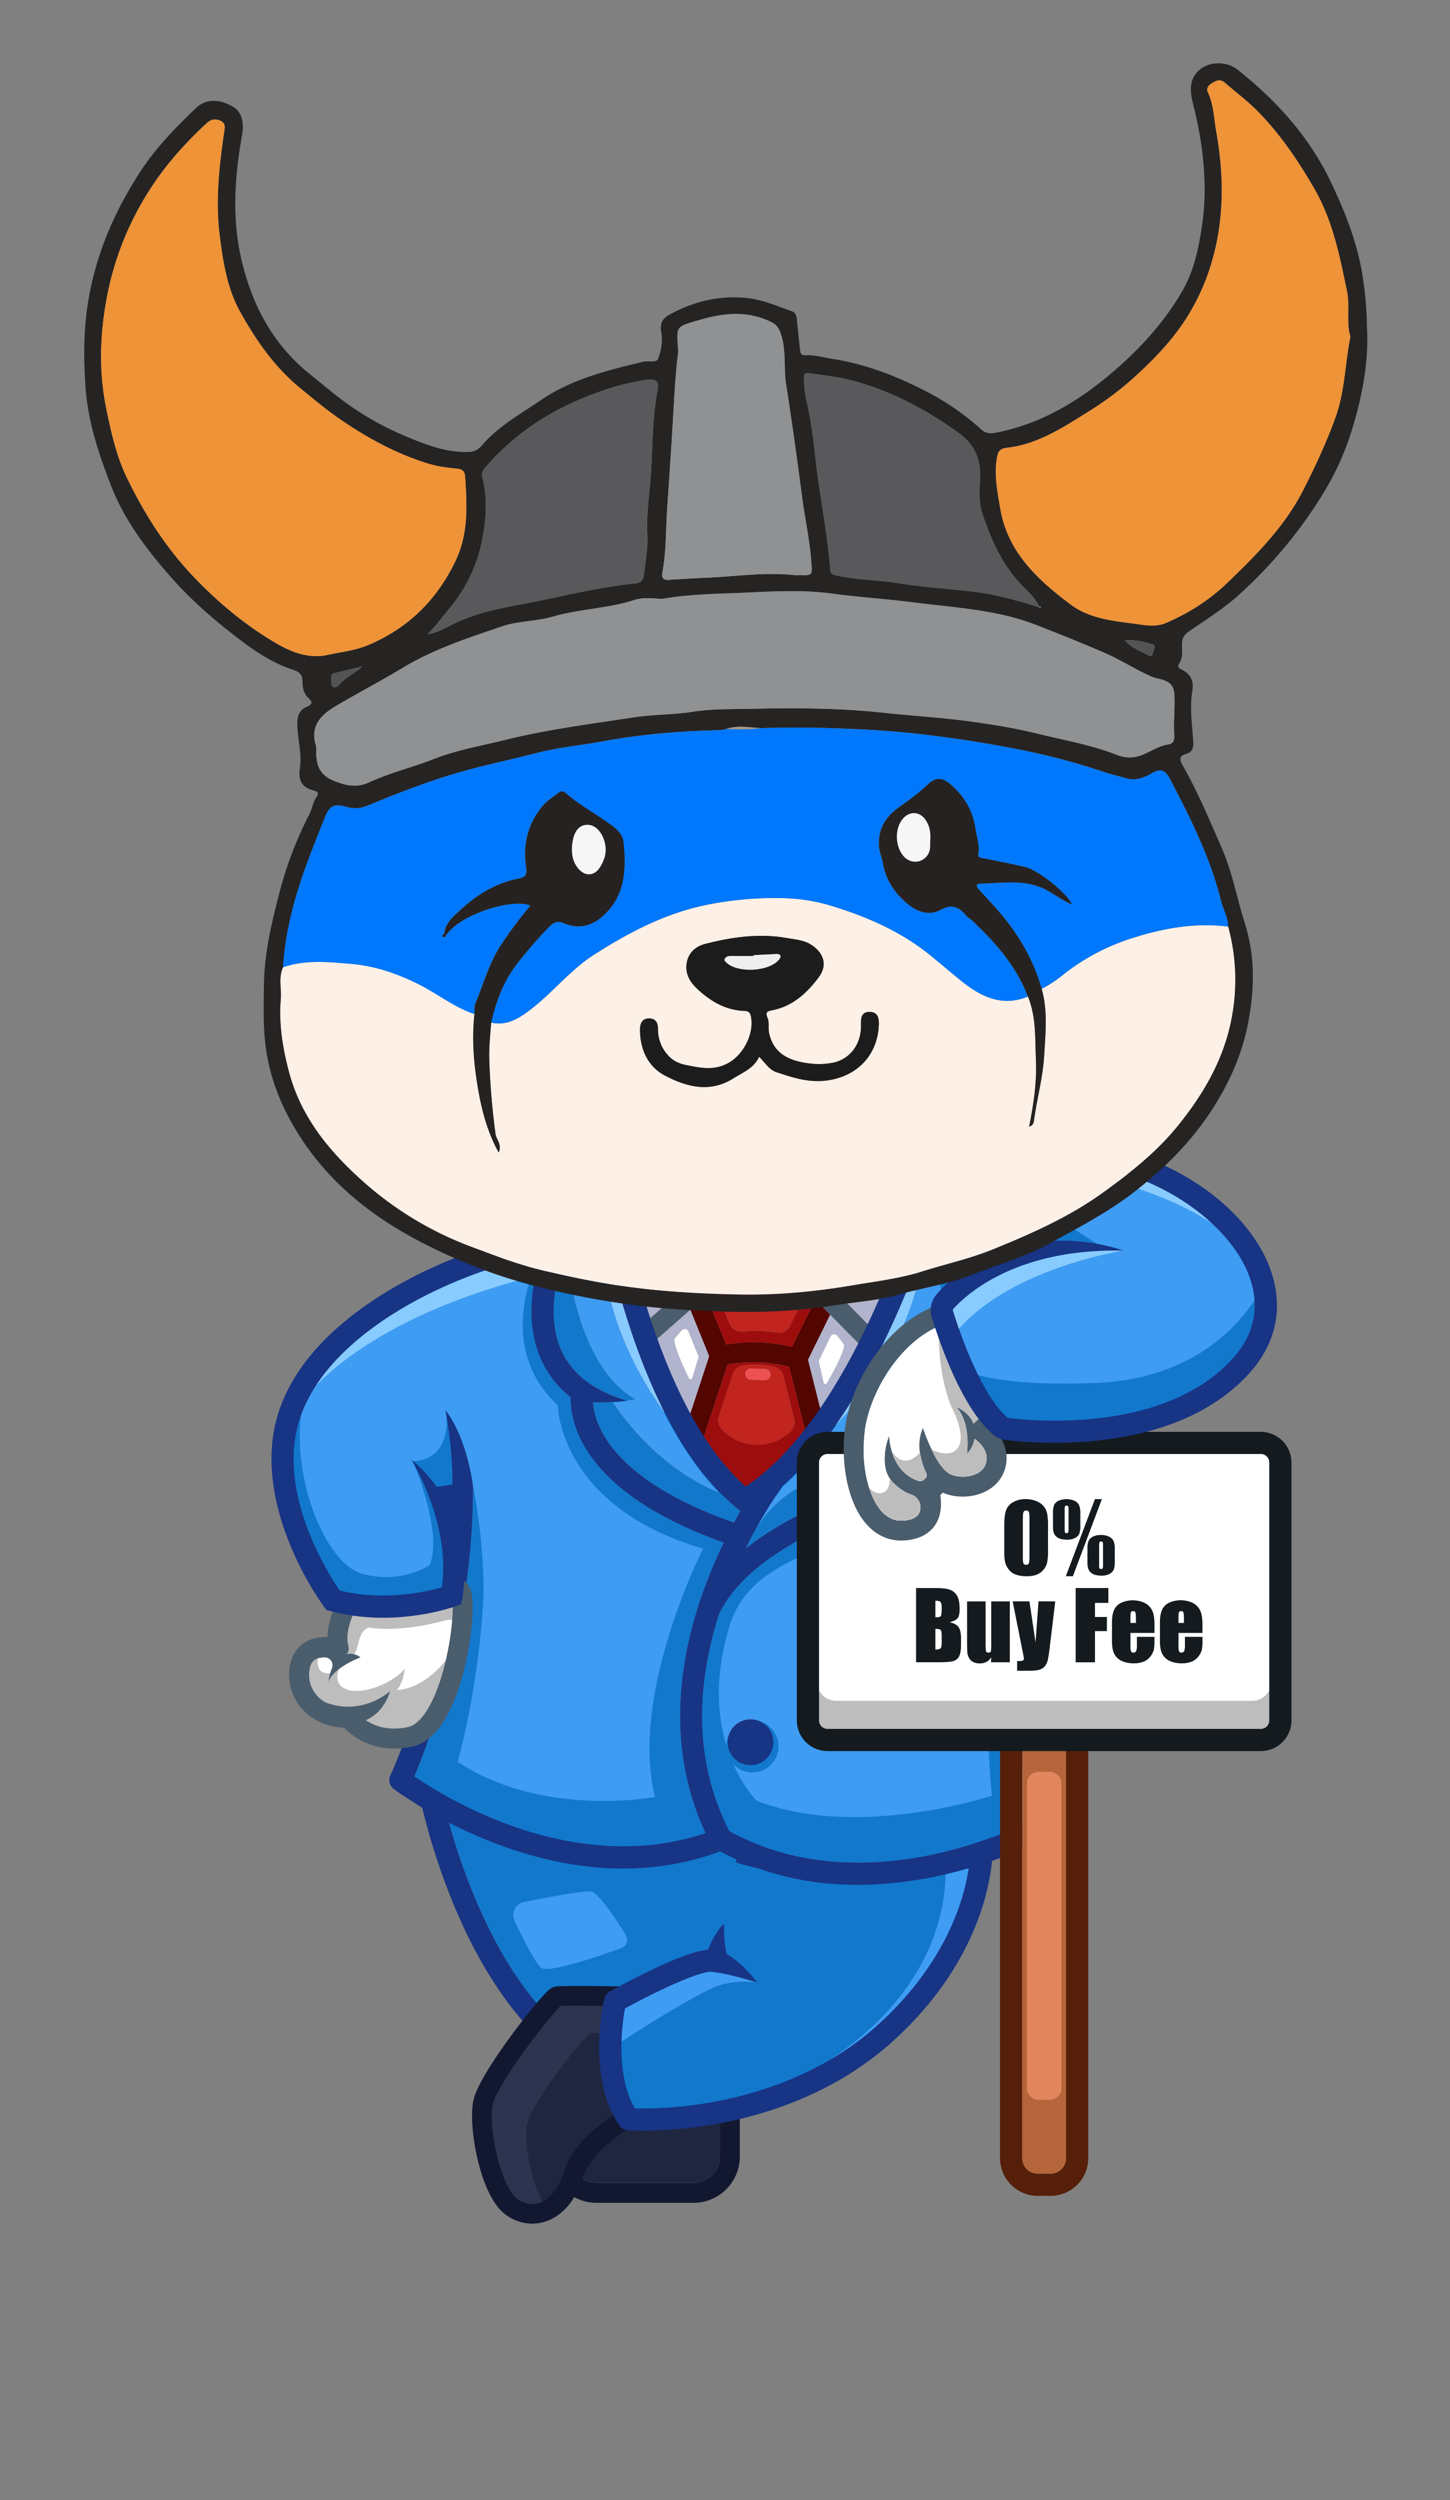 <svg id="Layer_1" data-name="Layer 1" xmlns="http://www.w3.org/2000/svg" viewBox="0 0 1306.75 2252.42"><rect x="0" y="0" width="1306.75" height="2252.42" fill="#808080" stroke="none"/><defs><style>.cls-1{fill:#173485;}.cls-2{fill:#1278cc;}.cls-3{fill:#3e9cf3;}.cls-4{fill:#131831;}.cls-5{fill:#1f2640;}.cls-6{fill:#2c3450;}.cls-7{fill:#b2b4cd;}.cls-8{fill:#530500;}.cls-9{fill:#9e0d0d;}.cls-10{fill:#c2241e;}.cls-11{fill:#ed5151;}.cls-12{fill:#fff;}.cls-13{fill:#4a5d6d;}.cls-14{fill:#8cf;}.cls-15{fill:none;stroke:#1278cc;stroke-miterlimit:10;}.cls-16{fill:#561f09;}.cls-17{fill:#b5653c;}.cls-18{fill:#e2865d;}.cls-19{fill:#bdbdbd;}.cls-20{fill:#141a1e;}.cls-21{fill:#262323;}.cls-22{fill:#fdf0e6;}.cls-23{fill:#0078fd;}.cls-24{fill:#ee9337;}.cls-25{fill:#8f9193;}.cls-26{fill:#59595b;}.cls-27{fill:#545456;}.cls-28{fill:#a59988;}.cls-29{fill:#252221;}.cls-30{fill:#1c1c1c;}.cls-31{fill:#f6f6f6;}.cls-32{fill:#efefef;}</style></defs><title>4</title><path class="cls-1" d="M672.17,1629.67c-1.73.21-173.77,20.52-280.61-24.34l-17.16-7.2,3.46,18.29c.27,1.43,6.87,35.77,23.35,80.08,22.24,59.82,50.63,106.8,84.37,139.65l3,2.94,194.78-5V1628.3Zm-8.79,184.88-166.81,4.33c-57.07-57.73-85.18-149.81-94.94-188.34,44.81,15.36,102,23.41,170.3,24,41,.33,74.77-2.22,91.45-3.79Z"/><path class="cls-2" d="M663.38,1650.7v163.85l-166.81,4.33c-57.07-57.73-85.18-149.81-94.94-188.34,44.81,15.36,102,23.41,170.3,24C612.94,1654.82,646.7,1652.27,663.38,1650.7Z"/><path class="cls-3" d="M463.75,1730.54a12.11,12.11,0,0,1,8.62-17c20.06-4,53.8-10.32,60.24-9.47s22.31,24.45,30.7,38.14c3.45,5.62,1.8,11-3.78,13-19.86,7.18-65.28,22.87-71.92,17.51C482.06,1768.15,470.87,1745.65,463.75,1730.54Z"/><path class="cls-4" d="M625,1871.12H537.56a41.78,41.78,0,0,0-41.74,41.74v30a41.79,41.79,0,0,0,41.74,41.74H625a41.79,41.79,0,0,0,41.74-41.74v-30A41.79,41.79,0,0,0,625,1871.12Zm23.74,71.74A23.77,23.77,0,0,1,625,1966.6H537.56a23.77,23.77,0,0,1-23.74-23.74v-30a23.77,23.77,0,0,1,23.74-23.74H625a23.77,23.77,0,0,1,23.74,23.74Z"/><path class="cls-5" d="M648.69,1912.86v30A23.77,23.77,0,0,1,625,1966.6H537.56a23.77,23.77,0,0,1-23.74-23.74v-30a23.77,23.77,0,0,1,23.74-23.74H625A23.77,23.77,0,0,1,648.69,1912.86Z"/><path class="cls-6" d="M501.88,1798.55c-4.78.94-62.94,74.14-66.8,96.68s6.85,80.73,27.21,93.87c10.57,6.83,22.13,7.09,32.17,1.42,9.29-5.23,17.29-15.55,22-30.45,9.82-31,47.8-50.81,47.8-50.81s-15.91-38.77-11-77.6a89.08,89.08,0,0,1,10.58-33.09S506.66,1797.6,501.88,1798.55Z"/><path class="cls-5" d="M531.65,1832c-4.06.8-53.36,62.86-56.64,82-2.92,17.08,4,58.27,17.85,74.8.52.62,1.05,1.21,1.6,1.76,9.29-5.23,17.29-15.55,22-30.45,9.82-31,47.8-50.81,47.8-50.81s-2-4.88-4.36-12.91c-4.3-14.61-9.79-39.63-6.61-64.7C542.84,1831.6,533.35,1831.65,531.65,1832Z"/><path class="cls-4" d="M426.33,1893.73c2.42-14.1,20.18-40.52,34.65-60.2,7.41-10.08,15.5-20.41,22.19-28.37,11.51-13.67,13.95-14.73,17-15.33,5-1,42.13-.51,63.84-.14l15,.25-7.41,13c-23.67,41.58.66,102.32.9,102.93l3.08,7.49-7.18,3.75c-.35.18-34.83,18.45-43.45,45.62-6.17,19.46-17.66,33.09-32.37,38.38-11.6,4.17-24.06,2.55-35.09-4.57-14.12-9.12-22.2-31.53-26.49-48.73a199.29,199.29,0,0,1-4.35-23.33C425.15,1912.54,425,1901.54,426.33,1893.73Zm123.73-86.48c-19.74-.26-38.54-.33-44.87-.07-4.39,4.34-17.31,19.52-32,39.7-20.12,27.68-28.37,43.9-29.39,49.85-3.66,21.33,7.6,74.8,23.27,84.92,6.36,4.11,13.08,5.07,19.44,2.78,9.24-3.32,17.06-13.18,21.45-27,8.23-26,33.22-44.36,45.39-52C547.69,1888.37,536,1845,550.06,1807.25Z"/><path class="cls-2" d="M881.5,1662.82c-.2,1-26.49,129.35-100.55,185.86-20.05,15.3-43.77,27.51-68,36.94-65.58,25.55-134.78,30.73-144.5,21.76-13.31-12.28-14.09-98.61-14.09-98.61l87.26-43.43-10.45-99.79c80.23,38.82,173.44,20.84,220.24,7.35A315.92,315.92,0,0,0,881.5,1662.82Z"/><path class="cls-3" d="M637.86,1771.08c-19-1-79,32.35-79,32.35l1.26,36.27c0-1.07,69.61-45.14,87.65-50.88a78.65,78.65,0,0,1,34.58-2.64S656.9,1772.12,637.86,1771.08Z"/><path class="cls-3" d="M881.5,1662.82c-.2,1-26.49,129.35-100.55,185.86-20.05,15.3-43.77,27.51-68,36.94,6-8.1,17.19-18,35.18-30C854.59,1784.72,854,1697.42,851.43,1672.9A315.92,315.92,0,0,0,881.5,1662.82Z"/><path class="cls-1" d="M894.58,1649.93l-19.87,2.25c0,.22,2.28,22.25-6.78,54.22-8.35,29.48-28.34,73.76-76.1,117.27-48,43.74-106.33,62-146.78,69.6a357.49,357.49,0,0,1-72.87,6.28c-17.92-31-11.49-76.2-8.92-90.12,6.16-3.33,18.67-10,32.22-16.45,34.82-16.63,44-16.7,45.52-16.54,17.41,1.81,41,9.6,41.31,9.71,0,0-12.38-17.41-27.33-25.58-3.11-11.88-2.38-27.61-2.38-27.61-7,6.59-12,17.37-14.44,23.55-7.68.61-21.74,4.3-51.3,18.41-19.62,9.37-36.62,18.82-37.34,19.22a10,10,0,0,0-4.86,6.42c-.68,2.86-16.33,70.55,13.6,114.39a10,10,0,0,0,7.54,4.33c.51,0,5.24.36,13.24.36a383.85,383.85,0,0,0,69.09-6.62c43.18-8,105.5-27.52,157.17-74.58s73.22-95.45,82.19-127.73C897.33,1675.27,894.69,1651,894.58,1649.93Z"/><path class="cls-7" d="M622.19,1179.86l-40.33,35.43L570,1201.77l45-39.57-.51-1.26-59.67-2.14c7.94,36.74,24.79,90.1,60.08,137l24.29-73.92Zm1.55,61.55a1.6,1.6,0,0,1-3,.23c-4-8.32-13.46-28.56-13-35.18a1.44,1.44,0,0,1,.38-.85l6.11-7.11a3.65,3.65,0,0,1,6.15,1l8.92,22.24a1.61,1.61,0,0,1,0,1.06Z"/><path class="cls-7" d="M757.14,1166l-.6,1.22,42.09,42.7-12.82,12.64-37.69-38.23-20,40.69,18.95,75.47c38.56-44.25,59.19-96.27,69.74-132.34Zm-12,80.06a1.6,1.6,0,0,1-3-.44l-4.32-18.94a1.61,1.61,0,0,1,.12-1.06l10.49-21.54a3.65,3.65,0,0,1,6.21-.58l5.59,7.53a1.49,1.49,0,0,1,.31.88C760.59,1218.58,749.74,1238.09,745.12,1246.1Z"/><path class="cls-8" d="M748.12,1184.37l-13.39-13.58-21,42.67a147.31,147.31,0,0,0-59.38-2.13l-17.87-44.06-14.32,12.58,17,42-24.29,73.92-2.09,6.36,65.43,71.95L748.69,1307l-1.63-6.49-18.95-75.47Zm-19.44,116.85-49.48,47.14-46-50.56,22.51-68.44a129.77,129.77,0,0,1,55.42,2Z"/><path class="cls-8" d="M614.52,1160.93l.51,1.26,1.36-1.2Z"/><path class="cls-8" d="M756.54,1167.26l.6-1.22-1.88-.07Z"/><path class="cls-9" d="M683.54,1227.36a140.56,140.56,0,0,0-27.82,2l-22.51,68.44,46,50.56,49.48-47.14-17.54-69.87A140.62,140.62,0,0,0,683.54,1227.36Zm28.81,62.3a43.38,43.38,0,0,1-62-2.22,11.65,11.65,0,0,1-2.45-11.5l12.46-37.88a11.64,11.64,0,0,1,9.87-8,93.07,93.07,0,0,1,26.45,1,11.64,11.64,0,0,1,9.27,8.65l9.71,38.67A11.72,11.72,0,0,1,712.35,1289.66Z"/><path class="cls-9" d="M718.27,1164.65a10.91,10.91,0,0,1,2.12,12.58l-8.57,17.44a10.93,10.93,0,0,1-11.64,6,118,118,0,0,0-15.63-1.65,119.88,119.88,0,0,0-15.71.53,10.92,10.92,0,0,1-11.18-6.77l-7.3-18a10.92,10.92,0,0,1,3-12.4l-10.78-.39-6.08,5.34,17.87,44.06a147.31,147.31,0,0,1,59.38,2.13l21-42.67-5.68-5.76Z"/><path class="cls-10" d="M696.64,1231.05a98,98,0,0,0-13.19-1.42,99.14,99.14,0,0,0-13.26.47,11.65,11.65,0,0,0-9.87,8l-12.46,37.88a11.68,11.68,0,0,0,2.45,11.5,43.38,43.38,0,0,0,62,2.22,11.68,11.68,0,0,0,3.27-11.29l-9.71-38.67A11.56,11.56,0,0,0,696.64,1231.05Zm-7.37,12.44-12.6-.45a5.09,5.09,0,1,1,.37-10.17l12.6.45a5.09,5.09,0,0,1-.37,10.17Z"/><path class="cls-10" d="M650.36,1174.72l7.3,18a10.9,10.9,0,0,0,11.18,6.77,119.81,119.81,0,0,1,15.71-.53,118.41,118.41,0,0,1,15.63,1.65,10.91,10.91,0,0,0,11.64-6l8.57-17.44a10.92,10.92,0,0,0-2.12-12.58l-64.89-2.33A10.94,10.94,0,0,0,650.36,1174.72Z"/><path class="cls-11" d="M689.63,1233.32l-12.6-.45a5.09,5.09,0,1,0-.37,10.17l12.6.45a5.09,5.09,0,0,0,.37-10.17Z"/><path class="cls-12" d="M629.37,1221.77l-8.92-22.24a3.64,3.64,0,0,0-6.15-1l-6.11,7.11a1.53,1.53,0,0,0-.38.85c-.5,6.62,8.93,26.86,13,35.18a1.6,1.6,0,0,0,3-.23l5.67-18.58A1.7,1.7,0,0,0,629.37,1221.77Z"/><path class="cls-13" d="M729.06,1165l5.68,5.76,13.38,13.58,37.69,38.23L798.63,1210l-42.09-42.7-1.28-1.29Z"/><path class="cls-13" d="M616.39,1161l-1.36,1.2-45,39.57,11.88,13.52,40.32-35.42,14.32-12.58,6.09-5.35Z"/><path class="cls-12" d="M754.67,1203.54a3.65,3.65,0,0,0-6.21.58L738,1225.66a1.61,1.61,0,0,0-.12,1.06l4.32,18.94a1.6,1.6,0,0,0,3,.44c4.62-8,15.47-27.52,15.45-34.16a1.49,1.49,0,0,0-.31-.88Z"/><path class="cls-2" d="M564.73,1261.76c-30.14-8.88-50.15-24.54-59.47-46.56-13.14-31-2.9-68.44,4.86-88.94,3.55,33.66,16.52,108.17,62.66,134.48A69.45,69.45,0,0,1,564.73,1261.76Z"/><path class="cls-14" d="M599,1272.72c-28.23-39-53.71-90.85-56.7-153.3l2.73-8.19a769,769,0,0,0,22.8,85.33Q582,1239.21,599,1272.72Z"/><path class="cls-2" d="M667.5,1360.9c-2,3.4-4,7-6,10.85-71.13-24.8-102-54.45-115.34-75.39-9-14.13-11.36-25.93-11.81-33a150.86,150.86,0,0,0,17.83-.25c6.08,9.49,40.08,59.26,97,82.12a180.48,180.48,0,0,0,15.69,14.2A10.39,10.39,0,0,0,667.5,1360.9Z"/><path class="cls-14" d="M830.92,1139.57c-11.65,61.47-44.13,109.34-77.54,144q21.55-30.81,41.53-71.17a768.35,768.35,0,0,0,34.44-81.34Z"/><path class="cls-2" d="M854.27,1239.58c-12.29,20.5-34.27,33.23-65.35,37.84h0a73.39,73.39,0,0,1-7.83-2.12c49.35-19.64,72.55-91.63,80.75-124.47C866.66,1172.21,871.6,1210.67,854.27,1239.58Z"/><path class="cls-3" d="M635.84,1651.43c-68,23.14-135.26,8.38-180.61-8.67a398,398,0,0,1-81.87-42.34c7.49-17.48,25.6-63.39,38.63-125.77,9.67-46.28,14.47-92,14.27-135.85q-.11-23.49-2.13-46.28A492.72,492.72,0,0,0,408,1203q-1.91-6.85-4-13.6a436.36,436.36,0,0,1,84.4-61.76h0c-8.1,24.37-15.62,61.87-1.53,95.26a89.44,89.44,0,0,0,25.91,34.6,12.52,12.52,0,0,0,1.57,1.11c-.68,20.73,8.5,85.17,138,131.08A451,451,0,0,0,634,1433.08c-13.31,37.05-20.4,73.32-21,107.79C612.21,1580.32,619.9,1617.45,635.84,1651.43Z"/><path class="cls-3" d="M910.59,1509.46c-3.14-47.17-1.55-93.09,4.75-136.51a548.76,548.76,0,0,1,11.46-57.51,483.64,483.64,0,0,1,31.4-87.33,436.7,436.7,0,0,0-75-72.9c4.64,25.25,6.88,63.45-11.72,94.57A89.39,89.39,0,0,1,841,1280.44a13.9,13.9,0,0,1-1.72.89c-1.8,16.29-13.54,58.93-85,89.59-70.09,30.06-96.57,62-106.42,83.69-22.9,72.59-19.73,138.14,9.44,195.08,66.12,36.47,138.09,31.21,187.1,20.23a397.41,397.41,0,0,0,87-30.55C926.37,1621,914.82,1573.05,910.59,1509.46Zm-235.72,80.73a20.61,20.61,0,1,1,22-19.11A20.6,20.6,0,0,1,674.87,1590.19Z"/><path class="cls-3" d="M781.08,1275.3a73.39,73.39,0,0,0,7.83,2.12h0s5.13,1.51,12.31,3l-.41.48-.46.52c-.37.43-.82.94-1.34,1.51-8.91,9.86-34.77,36.12-72.11,53.53a106,106,0,0,0-48.58,46.34c-.76,1.42-1.52,2.88-2.3,4.36a109,109,0,0,1-17.9,7.11c2.71-4,46.51-54.47,47.45-55.76q24.71-21.85,47.83-54.94h0c33.41-34.67,65.89-82.54,77.54-144l-1.57-8.5c1.11-3.12,2.09-5.92,2.92-8.36,9.1,4.74,17.82,9.85,26.13,15.17.85,2.77,2.14,7.26,3.43,12.95C853.63,1183.67,830.42,1255.66,781.08,1275.3Z"/><path class="cls-2" d="M818.78,1283.17a61.93,61.93,0,0,1-6.58,17.25c-7.89,14.28-25.72,34.92-65.82,52.12q-45.33,19.44-74.5,42.71,2.07-4.15,4.1-8.07c.78-1.48,1.54-2.94,2.3-4.36a106,106,0,0,1,48.58-46.34c37.34-17.41,63.21-43.66,72.11-53.53l1.34-1.51.46-.52.41-.48A148.13,148.13,0,0,0,818.78,1283.17Z"/><path class="cls-3" d="M649.16,1345.17c-56.93-22.86-90.92-72.63-97-82.12,7.32-.5,12.61-1.27,12.61-1.27h0a73.93,73.93,0,0,0,8-1c-46.14-26.31-59.11-100.82-62.66-134.48,2.07-5.46,4-9.73,5.19-12.35,9-4.12,18.31-8,28-11.39.48,2.54,1.06,5.45,1.73,8.69l-2.73,8.19c3,62.45,28.46,114.33,56.7,153.3Q621.64,1317.29,649.16,1345.17Z"/><path class="cls-15" d="M564.73,1261.76h0s-5.29.77-12.61,1.27c-.66-1-1-1.58-1-1.58A61.94,61.94,0,0,0,564.73,1261.76Z"/><path class="cls-15" d="M753.37,1283.59q-23.08,33.06-47.83,54.94c-.94,1.29-2.92,4-5.63,8.09a163.62,163.62,0,0,1-23.56,5c2.27,1.67,3.54,2.53,3.54,2.53-3-.55-5.94-1.2-8.84-1.91-3,.3-6,.54-9,.66,0,0,1.38-.68,3.86-2a162,162,0,0,1-16.73-5.71q-27.45-27.79-50.16-72.45a379.67,379.67,0,0,0,72.36,75.11A378.86,378.86,0,0,0,753.37,1283.59Z"/><path class="cls-15" d="M802.39,1279s-.41.5-1.2,1.43c-7.18-1.5-12.31-3-12.31-3h0A62.6,62.6,0,0,0,802.39,1279Z"/><path class="cls-2" d="M678.07,1596.83a23.48,23.48,0,1,0-23.48-23.48A23.48,23.48,0,0,0,678.07,1596.83Z"/><path class="cls-2" d="M613,1540.86c-.75,39.45,6.94,76.59,22.88,110.56-68,23.14-135.26,8.38-180.61-8.67a398,398,0,0,1-81.87-42.34c7.49-17.48,25.6-63.39,38.63-125.77,9.67-46.28,14.47-92,14.27-135.85q-.11-23.49-2.13-46.28c33.65,138.25-11.73,294.78-11.73,294.78,76.86,50.87,177.84,31.64,177.84,31.64-23.29-93.42,43.37-223.69,43.37-223.69-130.41-38.14-130.92-129.17-130.92-129.17-61-56.35-15.15-137-14.35-138.43-8.1,24.37-15.62,61.87-1.53,95.26a89.44,89.44,0,0,0,25.91,34.6,12.52,12.52,0,0,0,1.57,1.11c-.68,20.73,8.5,85.17,138,131.08A451,451,0,0,0,634,1433.06C620.69,1470.13,613.61,1506.39,613,1540.86Z"/><path class="cls-2" d="M931.36,1639.38a398,398,0,0,1-87,30.55c-49,11-121,16.23-187.1-20.23-29.17-56.94-32.34-122.49-9.44-195.08,9.85-21.65,36.32-53.63,106.42-83.69,71.49-30.66,83.23-73.3,85-89.59a14.64,14.64,0,0,0,1.72-.89,89.48,89.48,0,0,0,30.47-30.66c18.59-31.12,16.36-69.32,11.72-94.57,33,102.19-36.61,134.81-36.61,134.81-16,116.33-160.86,84.77-188.63,173.61-32.36,103.46,23.83,158.57,23.83,158.57,90.86,35.77,212.13-4.4,212.13-4.4-17.15-181.24,32.88-302.34,32.88-302.34A546.2,546.2,0,0,0,915.36,1373c-6.3,43.42-7.89,89.34-4.75,136.51C914.82,1573.05,926.37,1621,931.36,1639.38Z"/><path class="cls-14" d="M488.33,1127.64S438.6,1164.79,408,1203q-1.9-6.86-4-13.6A436.6,436.6,0,0,1,488.33,1127.64Z"/><path class="cls-14" d="M883.2,1155.2s44.08,43.7,69.11,85.8q2.85-6.52,5.88-12.91A436.2,436.2,0,0,0,883.2,1155.2Z"/><path class="cls-1" d="M952.77,1641.53c-.17-.55-17.13-55.88-22.26-134-4.72-71.65-.16-177.74,48.36-276.26A10,10,0,0,0,978,1221c-2.32-3.21-58-79.13-147.36-121.45a10,10,0,0,0-13.85,6.12c-.53,1.77-53.73,173.47-144.83,233.53-81.87-72.14-110.68-249.57-111-251.39a10,10,0,0,0-12.87-8c-94.39,29.49-160.06,96.93-162.81,99.79a10,10,0,0,0-2.3,10.06c34.35,104.31,24.13,210,9.49,280.3-15.94,76.6-40.42,129-40.66,129.54a10,10,0,0,0,3,12.22c.35.28,2.63,2,6.56,4.71l19.38,12.43a421.48,421.48,0,0,0,66.86,32.36c32.37,12.21,64.45,19.45,95.39,21.57,37.25,2.52,72.89-2.48,106-14.87,31.06,16.87,65.65,26.78,102.9,29.46l.61,0c30.75,2.15,63.33-.59,96.85-8.14a421.43,421.43,0,0,0,70.71-22.75L941,1657c4.27-2.15,6.76-3.53,7.15-3.75A10,10,0,0,0,952.77,1641.53Zm-247.23-303c31.83-28.14,61.79-70.38,89.37-126.12a766.18,766.18,0,0,0,37.36-89.7c9.1,4.74,17.82,9.85,26.13,15.17,4.05,13.17,17.81,65.09-4.13,101.7-12.29,20.51-34.29,33.24-65.4,37.86a177.63,177.63,0,0,0,29.9,5.73,62.09,62.09,0,0,1-6.58,17.26c-7.89,14.27-25.71,34.91-65.82,52.11Q701,1372,671.87,1395.25C687.38,1364,702.35,1342.9,705.54,1338.53ZM515.31,1113.92c9-4.12,18.31-8,28-11.39a764.66,764.66,0,0,0,24.53,94c25.48,76.87,58.12,131.65,97,162.82a9.82,9.82,0,0,0,2.65,1.53c-2,3.4-4,7-6,10.85-71.13-24.8-102-54.45-115.34-75.39-9-14.13-11.36-25.93-11.81-33a177.74,177.74,0,0,0,30.44-1.51c-30.16-8.89-50.18-24.56-59.5-46.58C488.63,1175.9,509.47,1126.4,515.31,1113.92Zm-60.09,528.83a398.57,398.57,0,0,1-81.87-42.33c7.49-17.49,25.6-63.4,38.63-125.78,9.67-46.28,14.47-92,14.27-135.85-.24-52.74-7.74-103-22.32-149.39a436,436,0,0,1,84.41-61.78c-8.11,24.36-15.63,61.88-1.54,95.28a89.44,89.44,0,0,0,25.91,34.6,12.11,12.11,0,0,0,1.56,1.11c-.67,20.73,8.51,85.17,138,131.09A449.65,449.65,0,0,0,634,1433.06c-13.31,37-20.4,73.32-21,107.8-.75,39.44,6.94,76.58,22.88,110.55C567.82,1674.56,500.58,1659.8,455.22,1642.75Zm389.18,27.18c-49,11-121,16.23-187.11-20.22-29.17-57-32.34-122.5-9.44-195.09,9.85-21.64,36.32-53.63,106.42-83.69,71.49-30.66,83.23-73.29,85-89.59a14.64,14.64,0,0,0,1.72-.89,89.48,89.48,0,0,0,30.47-30.66c18.59-31.12,16.36-69.32,11.72-94.57a435.86,435.86,0,0,1,75,72.91c-20.88,43.94-35.3,92.64-42.86,144.84-6.3,43.42-7.89,89.34-4.75,136.51,4.23,63.59,15.79,111.57,20.77,129.92A399.31,399.31,0,0,1,844.4,1669.93Z"/><path class="cls-1" d="M696.94,1571.08a20.62,20.62,0,1,0-22,19.12A20.61,20.61,0,0,0,696.94,1571.08Z"/><path class="cls-16" d="M946.86,1533.33H935.12a33.91,33.91,0,0,0-33.87,33.87v377.22a33.92,33.92,0,0,0,33.87,33.87h11.74a33.91,33.91,0,0,0,33.87-33.87V1567.2A33.9,33.9,0,0,0,946.86,1533.33Zm13.87,411.09a13.89,13.89,0,0,1-13.87,13.87H935.12a13.89,13.89,0,0,1-13.87-13.87V1567.2a13.88,13.88,0,0,1,13.87-13.87h11.74a13.88,13.88,0,0,1,13.87,13.87Z"/><path class="cls-17" d="M960.73,1567.2v377.22a13.89,13.89,0,0,1-13.87,13.87H935.12a13.89,13.89,0,0,1-13.87-13.87V1567.2a13.88,13.88,0,0,1,13.87-13.87h11.74A13.88,13.88,0,0,1,960.73,1567.2Z"/><path class="cls-18" d="M956.54,1606.41V1881.7c0,5.58-4.9,10.12-10.92,10.12h-9.25c-6,0-10.92-4.55-10.92-10.12V1606.41c0-5.58,4.9-10.12,10.92-10.12h9.25C951.64,1596.29,956.54,1600.83,956.54,1606.41Z"/><path class="cls-19" d="M1136.25,1567.6H745.73A17.61,17.61,0,0,1,728.12,1550V1317.56A17.61,17.61,0,0,1,745.73,1300h390.52a17.61,17.61,0,0,1,17.61,17.61V1550A17.61,17.61,0,0,1,1136.25,1567.6Z"/><path class="cls-12" d="M1128.28,1532.32H753.71a17.6,17.6,0,0,1-17.61-17.61V1323.29a17.61,17.61,0,0,1,17.61-17.61h374.57a17.61,17.61,0,0,1,17.61,17.61v191.42A17.61,17.61,0,0,1,1128.28,1532.32Z"/><path class="cls-20" d="M1136.25,1577.6H745.73A27.64,27.64,0,0,1,718.12,1550V1317.56A27.64,27.64,0,0,1,745.73,1290h390.52a27.65,27.65,0,0,1,27.61,27.61V1550A27.64,27.64,0,0,1,1136.25,1577.6ZM745.73,1309.94a7.61,7.61,0,0,0-7.61,7.61V1550a7.61,7.61,0,0,0,7.61,7.61h390.52a7.61,7.61,0,0,0,7.61-7.61V1317.55a7.61,7.61,0,0,0-7.61-7.61Z"/><path class="cls-20" d="M944.48,1374.53v22.32a52.92,52.92,0,0,1-.83,11.08,15.28,15.28,0,0,1-3.43,6.49,14.82,14.82,0,0,1-6.28,4.34,24.21,24.21,0,0,1-8.23,1.32,30.65,30.65,0,0,1-10-1.38,13.57,13.57,0,0,1-6.32-4.32,18.46,18.46,0,0,1-3.35-6.18q-1-3.24-1-10.31v-23.35c0-6.14.53-10.75,1.59-13.8a13.65,13.65,0,0,1,6.32-7.36,22.3,22.3,0,0,1,11.47-2.77,24.13,24.13,0,0,1,9.84,1.92,16.47,16.47,0,0,1,6.49,4.69,15.56,15.56,0,0,1,2.91,6.24A56.78,56.78,0,0,1,944.48,1374.53Zm-16.7-5.63c0-3.55-.17-5.78-.52-6.67a2.29,2.29,0,0,0-2.42-1.34,2.38,2.38,0,0,0-2.46,1.43q-.6,1.42-.6,6.59v32.65q0,5.84.56,7a2.39,2.39,0,0,0,2.42,1.2,2.36,2.36,0,0,0,2.44-1.41c.39-.94.58-3,.58-6.32Z"/><path class="cls-20" d="M973.62,1363.28v11.49a20.21,20.21,0,0,1-.85,6.76,8.11,8.11,0,0,1-3.64,3.93,14.2,14.2,0,0,1-7.38,1.67c-3.53,0-6.21-.53-8.06-1.59a8.4,8.4,0,0,1-3.74-3.82,16.58,16.58,0,0,1-1-6.41v-12a20,20,0,0,1,1-7.34,7.92,7.92,0,0,1,3.91-3.86,18.34,18.34,0,0,1,14.8.14,8.54,8.54,0,0,1,3.93,4A19,19,0,0,1,973.62,1363.28ZM963,1360.35a11.19,11.19,0,0,0-.27-3.26c-.18-.41-.67-.62-1.47-.62a1.47,1.47,0,0,0-1.45.66,9.31,9.31,0,0,0-.33,3.22v16.86a11.39,11.39,0,0,0,.29,3.47c.19.39.7.58,1.53.58s1.18-.22,1.38-.66a9.46,9.46,0,0,0,.31-3.1v-17.15Zm30.05-9.76-26.16,69.48h-6.37l26.25-69.48Zm11.57,45v11.53a20.23,20.23,0,0,1-.85,6.74,8.06,8.06,0,0,1-3.64,4,14.2,14.2,0,0,1-7.38,1.67q-5.25,0-8-1.61A8.53,8.53,0,0,1,981,1414a16.46,16.46,0,0,1-1-6.37V1395.6a19.78,19.78,0,0,1,1-7.29,8,8,0,0,1,3.91-3.88,15.28,15.28,0,0,1,7.15-1.51,15.64,15.64,0,0,1,7.69,1.65,8.47,8.47,0,0,1,3.91,4A19.29,19.29,0,0,1,1004.66,1395.6Zm-10.58-2.89a11.55,11.55,0,0,0-.27-3.29c-.18-.43-.67-.64-1.47-.64s-1.22.22-1.43.66a10,10,0,0,0-.31,3.26v16.86a11.24,11.24,0,0,0,.29,3.43c.19.39.69.58,1.49.58s1.21-.21,1.41-.64a10,10,0,0,0,.29-3.12Z"/><path class="cls-20" d="M825.57,1430.7h17.36q8.22,0,12.46,1.28a12.37,12.37,0,0,1,6.84,5.18q2.61,3.9,2.6,12.58,0,5.87-1.84,8.18c-1.23,1.54-3.64,2.73-7.25,3.55q6,1.37,8.18,4.53t2.15,9.7v6.2q0,6.78-1.55,10a8.35,8.35,0,0,1-4.94,4.47q-3.39,1.2-13.89,1.2H825.56V1430.7Zm17.4,11.45V1457c.74,0,1.32,0,1.74,0,1.71,0,2.8-.42,3.26-1.26s.7-3.25.7-7.21a11.57,11.57,0,0,0-.58-4.4,2.79,2.79,0,0,0-1.51-1.59A13.38,13.38,0,0,0,843,1442.15Zm0,25.3v18.72c2.45-.08,4-.47,4.69-1.16s1-2.38,1-5.08v-6.24c0-2.87-.3-4.6-.91-5.21S845.56,1467.53,843,1467.45Z"/><path class="cls-20" d="M910.05,1442.77v54.85h-17l.29-4.56a11.57,11.57,0,0,1-4.28,4.16,12.07,12.07,0,0,1-5.85,1.39,13.17,13.17,0,0,1-6.24-1.32,8.64,8.64,0,0,1-3.66-3.51,12.88,12.88,0,0,1-1.47-4.57q-.29-2.37-.29-9.44v-37h16.7v37.32q0,6.4.39,7.61t2.13,1.2c1.24,0,2-.41,2.21-1.24a48.21,48.21,0,0,0,.35-8v-36.91h16.71Z"/><path class="cls-20" d="M951,1442.77l-4.77,39.68q-1.12,9.42-1.9,12.85a13.86,13.86,0,0,1-2.54,5.66,10.28,10.28,0,0,1-4.94,3.29q-3.17,1.05-10.1,1H916.63v-8.76a19.49,19.49,0,0,0,5-.39,1.66,1.66,0,0,0,1.12-1.76q0-.66-1-5.75l-9.14-45.88h15.14l5.49,37,2.68-37H951Z"/><path class="cls-20" d="M969.4,1430.7h29.47v13.39H986.8v12.69h10.75v12.73H986.8v28.11H969.4Z"/><path class="cls-20" d="M1040.41,1471.17h-21.62V1483a13.05,13.05,0,0,0,.54,4.79,2.09,2.09,0,0,0,2.07,1.08,2.51,2.51,0,0,0,2.54-1.43,15.54,15.54,0,0,0,.64-5.52v-7.23h15.83v4a36.08,36.08,0,0,1-.64,7.81,16,16,0,0,1-3,5.83,14.53,14.53,0,0,1-6,4.65,23.19,23.19,0,0,1-9.07,1.55,26.32,26.32,0,0,1-9.34-1.53,14.92,14.92,0,0,1-6.3-4.2A15.19,15.19,0,0,1,1003,1487a37.76,37.76,0,0,1-.87-9.32v-16c0-4.79.65-8.58,1.94-11.34a13.38,13.38,0,0,1,6.36-6.37,25.53,25.53,0,0,1,21.76.46,14.71,14.71,0,0,1,6.41,7.07q1.85,4.4,1.84,12.38Zm-16.74-8.93v-4a19.88,19.88,0,0,0-.46-5.5,1.79,1.79,0,0,0-1.86-1.24c-1.16,0-1.87.35-2.15,1a21.79,21.79,0,0,0-.41,5.68v4h4.88Z"/><path class="cls-20" d="M1083.69,1471.17h-21.62V1483a13.05,13.05,0,0,0,.54,4.79,2.09,2.09,0,0,0,2.07,1.08,2.51,2.51,0,0,0,2.54-1.43,15.54,15.54,0,0,0,.64-5.52v-7.23h15.83v4a36.08,36.08,0,0,1-.64,7.81,16,16,0,0,1-3,5.83,14.53,14.53,0,0,1-6,4.65,23.19,23.19,0,0,1-9.07,1.55,26.32,26.32,0,0,1-9.34-1.53,14.92,14.92,0,0,1-6.3-4.2,15.19,15.19,0,0,1-3.12-5.87,37.76,37.76,0,0,1-.87-9.32v-16c0-4.79.65-8.58,1.94-11.34a13.38,13.38,0,0,1,6.36-6.37,25.53,25.53,0,0,1,21.76.46,14.71,14.71,0,0,1,6.41,7.07q1.85,4.4,1.84,12.38Zm-16.74-8.93v-4a19.88,19.88,0,0,0-.46-5.5,1.79,1.79,0,0,0-1.86-1.24c-1.16,0-1.87.35-2.15,1a21.79,21.79,0,0,0-.41,5.68v4H1067Z"/><path class="cls-12" d="M414.34,1478.17c-5.59,36.11-20.18,81.25-44.65,86.56-37.31,8.08-55.31-17-55.31-17-32.35.26-49.3-24.26-43.82-47.48s34.69-15.13,34.69-15.13c-6.26-23.48,14.87-52.43,14.87-52.43s80.52-15.13,94.07.12a7.43,7.43,0,0,1,1.67,3C417.75,1442.77,417.28,1459.23,414.34,1478.17Z"/><path class="cls-19" d="M409.6,1484.64a49.2,49.2,0,0,1,4.74-6.47c-5.59,36.11-20.18,81.25-44.65,86.56-37.31,8.08-55.31-17-55.31-17-32.35.26-49.3-24.26-43.82-47.48s34.69-15.13,34.69-15.13c-6.26-23.48,14.87-52.43,14.87-52.43s80.52-15.13,94.07.12l.63,26.75-11.29-.26s-39.71,11.93-71,7c0,0-6.65.78-9.39,13.3s-7.24,14.48-7.24,14.48l-17.41-9.39-11.35,6.36s-5.67,19.17,12.13,16.24l9.12-10.06c-.43.67-11.32,18.1,3,24.37,14.61,6.4,42.52-5.21,53.35-18.13,0,0-1.3,13-7,19C357.69,1522.6,385.34,1523.51,409.6,1484.64Z"/><path class="cls-13" d="M424.54,1433.49c-3.72-13.63-22-18.48-59.27-15.71-23.48,1.75-45.87,5.92-46.81,6.1a9,9,0,0,0-5.61,3.54c-.82,1.12-17.17,23.84-17.72,47.37-6.11-.1-13.52.84-20,4.69-6.75,4-11.35,10.48-13.3,18.74a45.91,45.91,0,0,0,8.79,39.42c9.18,11.5,23.13,18.17,39.6,19a61.48,61.48,0,0,0,44.9,18.68,77.21,77.21,0,0,0,16.5-1.84c11-2.39,20.85-10.57,29.19-24.33C421.67,1514.79,429.41,1451.34,424.54,1433.49ZM385.4,1539.86c-3.91,6.44-10.14,14.45-17.62,16.07-18.12,3.93-30.69-1.18-38.08-6.18,5.75-2.43,16.63-9.13,21.89-26.24,0,0-24.73,23.08-58.45,10.15a30.07,30.07,0,0,1-8.48-7.24,28,28,0,0,1-5.34-24.06c1.09-4.62,3.33-6.42,4.91-7.37,2-1.19,4.95-1.67,8-1.78a7.08,7.08,0,0,1,6.9,9.75,48.12,48.12,0,0,0-3.12,12c5-12.91,28.86-21.82,28.86-21.82a15.2,15.2,0,0,0-12.24-2.93,9,9,0,0,0,1.3-7.42c-3.73-14,5.71-32.88,11.48-41.92,6.7-1.15,21.71-3.54,37.45-4.89,35.11-3,43.2,1.72,44.41,2.64C410.41,1452,403.82,1509.51,385.4,1539.86Z"/><path class="cls-3" d="M480.43,1310.25l5.47,95.87-58.41,109.42c19.45-82.7-1.24-176.75-1.24-176.75s-4.82-42.25-24.82-68.46a.09.09,0,0,1,0,.05c0,.22.21,1.22.48,2.86v0c.92,5.63,2.94,18.74,4.41,34a375.55,375.55,0,0,1,1.17,42.52l-8.87,5.22,3.92,84.78-97.44,7s-53.2-82.45-43.82-157.74a110.83,110.83,0,0,1,8.84-31.58q2.12-4.71,4.58-9.19c26.93-48.91,84.16-75.82,102-86.92C399,1147.51,490.21,1111,490.21,1111l-5.85,30.18-6.93,9.58L446.13,1194l8.86,43.12Z"/><path class="cls-2" d="M407.51,1349.77l-8.87,5.22,3.92,84.78-97.44,7s-53.2-82.45-43.82-157.74a112.81,112.81,0,0,1,13.42-40.77,52.14,52.14,0,0,1-1.34,13.46c-13.74,63,18.5,147.61,54.05,156.49s59.86-8.22,59.86-8.22c12.12-30.91-15.19-93.32-15.19-93.32,32.73-2.72,31.16-33.65,29.83-43.43.92,5.63,2.94,18.74,4.41,34A375.55,375.55,0,0,1,407.51,1349.77Z"/><path class="cls-14" d="M490.21,1111l-5.85,30.18-6.93,9.58c-158.28,40.83-204,111-204,111s-1.18-1.53-3.24-4.27q2.12-4.71,4.58-9.19c26.93-48.91,84.16-75.82,102-86.92C399,1147.51,490.21,1111,490.21,1111Z"/><path class="cls-1" d="M412.34,1357.21l3.13-20.93-21.9,3.29c-11.52-16.13-22.71-24.33-22.71-24.33.37.59,35.77,58.22,27.23,114.86-13.69,3.93-51.68,12.67-92,2.86C295.9,1418,250.44,1346.44,269,1282.1c20.4-70.86,111.34-120.92,183-142.27l-5.71-19.17c-24.11,7.18-71.18,23.82-115.5,54.64-43,29.92-70.31,64-81,101.26-9.76,33.89-5.48,74.31,12.37,116.88a282.51,282.51,0,0,0,29.9,54.23l2.07,2.79,3.36.9a183.61,183.61,0,0,0,47.73,6.1c36.29,0,63.53-9.69,65.11-10.27l5.26-1.91,1.12-5.48c4.85-32.3-1.23-58.48-10.37-78.36Z"/><path class="cls-13" d="M900.15,1285.87l0,0c9.46-8.81,8.54-28.77,7.16-39.89-2.18-17.5-7.92-35-15.74-48-12.16-20.15-29.08-28.24-46.43-22.2-45.66,15.9-78.42,69.16-83.71,111.47-3.58,28.66,1.36,66.7,20.47,87.08,8.38,8.94,18.8,13.62,30.26,13.62.85,0,1.71,0,2.57-.08,16.14-1,24.16-8.09,28-13.89,6.07-9.07,5.8-19.86,4.66-26.92a25,25,0,0,0,2.19-2.31c8.11,3.61,18.44,4.64,28.4,2.49,13.17-2.84,23-10.82,27.06-21.88,5.55-15.26-.76-28.27-8.13-36.58Zm-28.68,23.53s5.24-4,6.75-13.29a4.83,4.83,0,0,0,.45.34c.15.1,14.33,9.56,9.52,22.78-2.56,7-9.84,9.56-14,10.45a29.4,29.4,0,0,1-17.28-1.34,16.55,16.55,0,0,1-3.68-2.38l0,0a8.44,8.44,0,0,0-.91-.79c-11.64-10.73-20.53-38.57-20.53-38.57-7.7,16.81.55,35.83,3.11,41a3.26,3.26,0,0,1-.33,3.42,13.25,13.25,0,0,1-3.07,2.8,4,4,0,0,1-3.47.46c-26.39-8.8-26.76-40.39-26.76-40.39s-11.16,27.05,3.52,41.82c5.86,5.9,11.54,9.22,16.23,10.75a12.12,12.12,0,0,1,7.77,15.62,9.79,9.79,0,0,1-1,2c-2.37,3.49-7.12,5.47-14.14,5.89s-13.24-2.15-18.62-7.88c-12.89-13.74-19.36-43.57-15.74-72.54,4.51-36.06,33.23-83.28,71.77-96.7a15.47,15.47,0,0,1,5.28-1c4.55,0,11.15,2.33,18.41,13.29,6.8,10.26,12.18,25.58,14.41,41,2.34,16.22.09,25.07-1.3,26.64l-10.39,9.61a1.8,1.8,0,0,0-.19.2c-3.92-10.8-15.48-15-15.48-15C875.51,1282.4,871.47,1309.4,871.47,1309.4Z"/><path class="cls-12" d="M888.19,1319.23c-2.56,7-9.84,9.56-14,10.45a29.4,29.4,0,0,1-17.28-1.34,16.55,16.55,0,0,1-3.68-2.38l0,0a8.44,8.44,0,0,0-.91-.79c-4.9-4.52-9.31-12.07-12.78-19.3a169.19,169.19,0,0,1-7.75-19.27c-3.39,7.41-3.69,15.24-2.74,22.13a64,64,0,0,0,5.85,18.87,3.26,3.26,0,0,1-.33,3.42,13.25,13.25,0,0,1-3.07,2.8,4,4,0,0,1-3.47.46c-14.7-4.9-21.33-16.88-24.32-26.53h0a54.06,54.06,0,0,1-2.44-13.85s-9.63,23.34.77,38.5a23.63,23.63,0,0,0,2.75,3.32c5.86,5.9,11.54,9.22,16.23,10.75a12.12,12.12,0,0,1,7.77,15.62,9.79,9.79,0,0,1-1,2c-2.37,3.49-7.12,5.47-14.14,5.89s-13.24-2.15-18.62-7.88c-4.93-5.26-8.93-12.87-11.77-21.9-4.59-14.55-6.2-32.76-4-50.64,4.51-36.06,33.23-83.28,71.77-96.7a15.47,15.47,0,0,1,5.28-1,14.58,14.58,0,0,1,6.44,1.56c3.56,1.74,7.65,5.2,12,11.73,6.8,10.26,12.18,25.58,14.41,41,2.34,16.22.09,25.07-1.3,26.64l-10.39,9.61a1.8,1.8,0,0,0-.19.2c-3.92-10.8-15.48-15-15.48-15,13.69,14.87,9.65,41.87,9.65,41.87s5.24-4,6.75-13.29a4.83,4.83,0,0,0,.45.34C878.82,1296.55,893,1306,888.19,1319.23Z"/><path class="cls-19" d="M828.82,1362.05a9.79,9.79,0,0,1-1,2c-2.37,3.49-7.12,5.47-14.14,5.89s-13.24-2.15-18.62-7.88c-4.93-5.26-8.93-12.87-11.77-21.9,4.32,5.3,9.74,6.38,14,3.84,3.17-1.88,4.44-6.51,4.79-11.63a23.63,23.63,0,0,0,2.75,3.32c5.86,5.9,11.54,9.22,16.23,10.75A12.12,12.12,0,0,1,828.82,1362.05Z"/><path class="cls-19" d="M834.93,1327.57a3.26,3.26,0,0,1-.33,3.42,13.25,13.25,0,0,1-3.07,2.8,4,4,0,0,1-3.47.46c-14.7-4.9-21.33-16.88-24.32-26.53,10,14.75,20.78,6,25.34,1A64,64,0,0,0,834.93,1327.57Z"/><path class="cls-19" d="M888.19,1319.23c-2.56,7-9.84,9.56-14,10.45a29.4,29.4,0,0,1-17.28-1.34,16.55,16.55,0,0,1-3.68-2.38l0,0a8.44,8.44,0,0,0-.91-.79c-4.9-4.52-9.31-12.07-12.78-19.3,0,0,17.09,9.39,24.14-2.25s-5.87-35.21-5.87-35.21c-13.11-30.72-11.74-69.07-11.74-69.07l16.7-6c3.56,1.74,7.65,5.2,12,11.73,6.8,10.26,12.18,25.58,14.41,41,2.34,16.22.09,25.07-1.3,26.64l-10.39,9.61a1.8,1.8,0,0,0-.19.2c-3.92-10.8-15.48-15-15.48-15,13.69,14.87,9.65,41.87,9.65,41.87s5.24-4,6.75-13.29a4.83,4.83,0,0,0,.45.34C878.82,1296.55,893,1306,888.19,1319.23Z"/><path class="cls-3" d="M1141,1183.69a84.79,84.79,0,0,1-2.51,9c-28.7,84.52-183.13,120-231.65,91.51-19.63-11.52-32-31-39.86-50.2a194.55,194.55,0,0,1-13.1-55.66l13.4-13.41c-.47-.36-.94-.72-1.4-1.09-26-20.36-42.7-45.76-42.7-45.76s-23.82-68.87,101.92-78.09q7.63-.56,15.23-.69c.43,0,.87,0,1.3,0,97.18-1.36,185,47.8,199.24,109.82.22.92.41,1.84.59,2.76h0c.39,2,.7,4,.92,6A78.14,78.14,0,0,1,1141,1183.69Z"/><path class="cls-2" d="M943.89,1124.57c-28.16,4.37-74.35,37.7-91.86,50.87-5.12-8.91-4-27.2-10.62-34.5a204.12,204.12,0,0,1-18.25-22.89s-23.82-68.87,101.92-78.09q8.29-.6,16.53-.72c17,20.28,30.12,36,30.12,36L954.82,1099l33.83,21.58-1.49,4S984.91,1118.21,943.89,1124.57Z"/><path class="cls-2" d="M1142.87,1148.31l-.51,9.48-1.38,25.9a84.79,84.79,0,0,1-2.51,9c-28.7,84.52-183.13,120-231.65,91.51-19.63-11.52-32-31-39.86-50.2,16.14,7.06,50.14,14.77,120.73,11.91,108.24-4.4,146.31-77.07,153.75-94.05h0C1142.42,1149.58,1142.87,1148.31,1142.87,1148.31Z"/><path class="cls-14" d="M987.16,1124.57C885.42,1130.31,852,1177,852,1177l6.78,26.61c47-60.78,153.56-76.87,153.56-76.87Z"/><path class="cls-14" d="M1140.85,1149.06c-3.55-2.44-8.25-7.42-14.38-15.62-44.52-59.6-160.08-78.12-172-79.88l-1-.15-13.18-14.14c.43,0,.87,0,1.3,0C1038.79,1037.88,1126.65,1087,1140.85,1149.06Z"/><path class="cls-1" d="M950.06,1299.86a364.11,364.11,0,0,1-43.76-2.53,21.32,21.32,0,0,1-11.24-4.88c-28-23.75-48-81.84-55.36-105.72a21.76,21.76,0,0,1,4.52-20.76c7.26-8.13,22.76-25.53,51.16-36.83,60.88-24.24,117-2.4,117-2.4-96.73-2.19-141.75,39.67-153.24,52.55a1.64,1.64,0,0,0-.32,1.57c11,35.69,29.64,79.74,49.19,96.35a1.52,1.52,0,0,0,.77.28c23.2,2.89,142,13.87,202.8-54.31,26.18-29.36,20.78-59.56,11.64-79.73-21.48-47.39-92-97.32-180.86-97.32h-2.05l-.17-20a254.38,254.38,0,0,1,124.57,31.7c36,20.12,63.24,47.59,76.74,77.36,16.39,36.15,11.09,72.12-14.93,101.3C1078.65,1290.15,1000.39,1299.86,950.06,1299.86Z"/><path class="cls-21" d="M1231.88,293.88c1.92,30.35-4,63.84-14.65,97a250.1,250.1,0,0,1-26.17,55.93,413.73,413.73,0,0,1-75,89.47c-14,12.59-29.76,22.27-45,32.87-4.31,3-5.74,6-5.83,11.19-.08,5.74,1.1,12-2.43,17.26-2.69,4,1.07,5,3.1,6.13,7.5,4.23,10.06,10.21,8.64,18.74-2.51,15.12-.13,30.3.76,45.41.35,6-.59,9.66-6.39,11.35-6.19,1.81-6.22,4.74-3.18,10.08,13.53,23.84,24.12,49.06,35.09,74.16,9.68,22.17,13.88,45.66,21.06,68.38,9.29,29.43,8.7,58.66,3.22,88.27-5,27-15.46,51.68-29.94,75.09-18.87,30.49-43.29,55.35-71.3,77.35-24.11,19-51,32.9-77.7,47.62-22.83,12.6-47.59,19.5-71.55,28.82-20.79,8.09-42.68,11.06-63.79,17.13-19.4,5.59-39.15,6.75-58.75,9.88-33.22,5.3-66.57,6.69-100.23,5.61-29.42-.94-58.61-2.62-87.79-6.83a743.2,743.2,0,0,1-82.4-16.33,487.81,487.81,0,0,1-105.19-41c-45.08-23.81-83-55.18-109.49-98.87-14.9-24.55-25.07-51.08-28.09-80.32-1.77-17.12-1.21-34-1-51,.32-28.83,7-56.2,14.15-83.82a343.26,343.26,0,0,1,26.73-69.79c2.62-5.17,3.27-11.19,6.75-16.09,2.92-4.1-1.28-5-3.47-5.59-10.3-2.85-13.4-9.35-11.81-19.59,2.08-13.34-2.14-26.48-2.27-39.83-.08-7.39,1.57-12.81,8.59-15.83,5-2.14,5.57-4.11,1.1-8.17-3.69-3.35-5-9-5-13.8,0-7.13-2.24-9.27-9.48-11.68-16.21-5.38-30.78-14.6-44.6-25-23.89-17.91-46.49-37.32-66-59.8-21.23-24.43-40.72-50.19-52.62-81-11-28.51-20.6-57.07-22.83-88-2-27.64-1.87-54.75,3.12-82.2,7.34-40.47,23.25-76.8,45.37-111.18,14.25-22.15,32.21-40.62,51-58.54,9-8.61,21.16-8.41,33.76-.93,7.05,4.18,9.86,13.57,7.86,24.73-6.54,36.36-9.22,73.31-1.4,109.32,9.16,42.18,28.4,79.82,63.55,107.52,10.45,8.24,20.38,17,31.27,24.83a267,267,0,0,0,50.92,28.91c19.07,8.11,38.68,16.33,60.55,15.42,7.78-.32,10.82-5.77,14.73-9.83,14.37-15,32.18-24.93,49-36.48,27.65-18.93,59-26.82,90.72-34.42a8.81,8.81,0,0,0,.92-.19c4.9-1.87,13,1.37,14.67-3.17,2.69-7.28,4.25-15.75,2.78-23.81-1.38-7.52.8-12.22,7.55-15.88,21-11.35,42.48-17,67-15.16,15.86,1.21,29.2,7.38,43.38,12.31,3.79,1.31,4,5.2,4.37,8.64.92,8.69,1.8,17.38,2.78,26.06.38,3.35.72,5.11,5.77,4.86,7.63-.37,15.38,2,23.08,3.2,29.63,4.57,57.06,15.15,83.7,28.75A231.25,231.25,0,0,1,884.4,387c5.13,4.66,10.16,3.46,15.54,2.34,41-8.54,74.91-29.65,106.19-57,23.69-20.7,44.24-43.8,59.7-70.69,10.59-18.41,14.83-39.84,17.81-61.14,3.22-23,2.23-46.09-.8-68.8a360.89,360.89,0,0,0-7.49-37.38c-2.75-11.24-4.55-23,6.14-31.77,9.12-7.44,24.34-7.32,33.81.2,35.21,28,64.77,60.58,84.31,101.7,13.94,29.31,25.46,59.07,29.44,91.71A302.23,302.23,0,0,1,1231.88,293.88ZM935.46,546.67c.73.84,2,1.91,2.59.81.77-1.39-1.12-1.18-1.92-1.61-3.37-7.59-9.79-12.89-15.27-18.59-17.71-18.43-27.64-40.92-35.56-64.54-3.74-11.13-2.22-22.91-2.07-34.4.22-16.31-5.72-28.48-19.38-38.34-29.51-21.3-61.1-38-96.31-47.31-11.64-3.08-23.78-4.39-35.75-6.06-2.76-.39-7.76-2.15-7.35,3.89.47,6.81.74,13.76,2.33,20.35,6.06,25,7.45,50.76,11.25,76.08s8.24,50.7,10.22,76.31c.33,4.28,2.67,4.58,6,5.32,18.48,4.1,37.46,3.82,56.11,6.9,22.79,3.78,46,4.94,69,7.85C898.47,535.76,917,541.14,935.46,546.67Zm-280.85,110a29.46,29.46,0,0,1-5.48,1.12c-36.1.74-72,3.79-107.52,10.35-19.21,3.54-38.6,5.21-57.75,10.2-22.79,5.93-45.9,10.59-68.67,17.09-28.82,8.21-56.51,19.08-84.09,30.41a27.58,27.58,0,0,1-19,1c-10.76-3.16-15.17-.87-19.24,9.45-10.67,27-21.8,53.75-29,82.08-4.46,17.56-7.73,35-8.7,53-4.4,9.4-1.29,19.3-2.09,28.91-1.83,22.08,1.63,43.33,7.15,64.53,10.68,41.06,36,72,66.95,99.56a307.94,307.94,0,0,0,97,58.63c22.5,8.52,44.88,17,68.48,22.41,27.11,6.24,54.17,11.73,81.89,15,30.62,3.6,61.15,5.3,91.95,5.85,35,.63,69.37-2.74,103.74-8.64,20.2-3.47,40.51-5.79,60.2-12,21.25-6.74,43-11.42,63.89-19.9,35-14.18,69.15-29.3,99.92-51.51,24.74-17.85,48.38-36.63,67.72-60.66,25-31.13,43.74-64.64,49.33-105a182,182,0,0,0-4.55-73.76c-.1-8.3-4.44-15.44-6.35-23.19-9.59-39.09-27.57-74.54-46-109.89-4.2-8-8.5-9.54-16-5.25-7.1,4.07-14.76,7.21-23,4.82-6.83-2-13.84-3.59-20.49-5.82a625.45,625.45,0,0,0-81-21.13c-25.91-5-51.84-9-78-12.21-30.5-3.77-60.94-5.38-91.6-6.26-19.61-.56-39.15-.56-58.72.16C675.22,655.38,664.85,653.19,654.61,656.69ZM293.35,590.46c12.71-2.93,26.14-4.14,38-9.09,35.95-15,62.11-40.44,79.14-76,11.81-24.68,10.32-50,8.67-75.72-.31-4.74-2.07-6.9-7.24-7.4-8.61-.84-17.37-1.93-25.6-4.43-28.38-8.63-54.23-22.59-78.65-39.27-13.1-8.94-25.24-19-37.48-29.11-23.08-19-39.6-43-53.78-68.45-11.75-21.12-15.55-45.44-18.46-69-3.82-30.85-.51-62,4-92.74.62-4.19,1.71-8-3.23-10.37s-8.73-1.36-12.69,2.29c-19.41,18-36.81,37.4-51.18,59.86A272,272,0,0,0,95.63,271.62c-5.8,32.62-6.42,64.61.22,96.94,4.44,21.62,9.14,42.81,19.07,63.09,15.75,32.15,34.56,61.69,59.25,87.67C194,540.16,215.71,558.76,239.83,574,255.6,584,272.68,593.78,293.35,590.46ZM1217,303.29c-4-13.15-.22-27.43-3.09-41.14-6.67-31.83-12.79-63.48-29.65-92.56-14.49-25-30.37-48.47-50.47-69-9.31-9.51-20.1-17.57-30.21-26.3-4.32-3.72-8.33-1.21-11.91,1-2.52,1.59-4.84,4.16-3.12,7.84,5.28,11.24,5.42,23.57,7.54,35.47,5.82,32.67,7.11,65.35.66,98.15-6.09,31-18.45,59.34-37.61,84.16-10.76,13.93-23.34,26.59-36.53,38.59a283.14,283.14,0,0,1-40.93,30.83c-23.15,14.42-46.17,29.92-74.28,33.07-7.2.81-8.21,4.15-9.13,10-2.41,15.1.66,29.75,3.08,44.37,6.5,39.33,33.33,64.14,63.16,86.6,18.59,14,41.15,15.1,62.81,18.26,7.49,1.1,15.77,2,23.76-1.5,20.39-8.85,38.7-20.38,54.84-35.9,26.35-25.35,51.88-50.79,68.84-84.22,10.81-21.33,20.74-42.6,28.86-65.14C1212.11,352.33,1212.09,327.84,1217,303.29ZM597.07,539.55c-8.44-.3-17-1.73-25.18.93-24,7.78-49.47,8-73.7,15.06-14.89,4.31-31.26,3.81-45.83,8.78-30.53,10.4-61.31,20.38-89.33,37.28-19.43,11.72-39.59,22.27-59.21,33.74-14.56,8.51-24.75,18.33-19,36.93.53,1.72.16,3.72.17,5.6.06,12.19,3.49,20.79,16.75,25.9,11,4.23,20.17,6,31,1,18.9-8.75,39.27-13.55,58.67-21.17,20.47-8.05,42.5-11.75,63.88-17.06,38.27-9.51,77.51-14.43,116.48-20.38,17.43-2.66,35.22-2.23,52.82-5,17.1-2.73,34.78-2.21,52.12-2.6,39.77-.9,79.62-.81,119.31,3.51,25.86,2.81,51.89,4.21,77.64,7.75,20.58,2.82,41.11,6.08,61.44,11.11,23.72,5.87,47.93,9.9,70.77,18.9,8,3.13,15.2,3.48,23.22.35s15.28-8.33,24.18-9.6c4.48-.64,5.33-4.49,5-8.69-.87-12.05.82-24.07.11-36.22-.51-8.68-4.95-11.52-11.29-13.49-2.89-.9-6-1.16-8.87-2.43C1023.4,603.32,1010,594.4,995.1,588c-20.28-8.75-40.77-17-61.32-25-35.77-13.92-74-15.59-111.47-20.42-24.16-3.11-48.53-4.57-72.67-7.83-24.89-3.37-49.88-2.15-74.6-1C649.06,535.09,622.86,534.88,597.07,539.55ZM385.36,571.32c7.93-1.08,14.37-4.62,20.92-8,20.94-10.9,44.25-15.33,66.8-19.55,32.81-6.13,65.24-14.77,98.59-18,5-.47,8-2.3,8.6-7.78,1.43-12.33,3.81-24.6,3.13-37.08-1-18,2-35.86,3.19-53.61,1.64-25,1.18-50.3,5.92-75.14,1.69-8.85-1.28-11.32-10.64-9.85a215.83,215.83,0,0,0-30.6,7c-44.34,13.8-83,36-113.59,71.56-2.66,3.09-4,5.44-2.86,9.8,5.05,20,3.14,40.29-1.13,59.78a135,135,0,0,1-27.61,56.39C399.34,555.11,393,563.67,385.36,571.32Zm330.36-53.16c2.24,0,3.81,0,5.37,0,11.17.21,10.93.23,10.12-11.28-1.39-19.84-5.75-39.25-8.34-58.92-4.46-33.88-9.11-67.74-14.4-101.5-2.4-15.34.39-31.09-5-46.25-1.77-5-3.91-7.83-8.37-10-20.25-10.05-41.33-8.45-61.82-2.7-26,7.3-23.36,5.94-22.1,28.91a10.68,10.68,0,0,1-.12,1.87c-2,15.43-2.93,30.9-3.82,46.44-1.74,30.59-3.76,61.18-5.89,91.74-1.38,19.77-.8,39.76-4.41,59.37-.9,4.87.72,6.92,5.84,6.58,12.06-.81,24.19-1.44,36.22-2C664.76,519.1,690.52,515.37,715.72,518.16Zm-389,82.27c-8.52,2-17.07,4-25.56,6.16-3.9,1-2.45,4.46-2.54,7-.07,2.08-.45,4.74,2.29,5.44,2.38.61,4.07-1.24,5.5-2.84C312,609.85,319.76,606.47,326.68,600.43Zm686.94-23.5c6.76,7.42,14.55,9.74,21.39,13.48,3,1.63,3.68-.84,4.21-3,.6-2.49,3.13-5.81-1-7C1030.85,578.09,1023.23,576.16,1013.62,576.93Z"/><path class="cls-22" d="M1106.8,834.79a182,182,0,0,1,4.55,73.76c-5.59,40.39-24.28,73.9-49.33,105-19.34,24-43,42.81-67.72,60.66-30.77,22.21-64.94,37.33-99.92,51.51-20.91,8.48-42.64,13.16-63.89,19.9-19.69,6.25-40,8.57-60.2,12-34.37,5.9-68.76,9.27-103.74,8.64-30.8-.55-61.33-2.25-91.95-5.85-27.72-3.27-54.78-8.76-81.89-15-23.6-5.43-46-13.89-68.48-22.41a307.94,307.94,0,0,1-97-58.63c-30.94-27.57-56.27-58.5-66.95-99.56-5.52-21.2-9-42.45-7.15-64.53.8-9.61-2.31-19.51,2.09-28.91,20.23-7,41.3-4.75,61.65-3,21.47,1.84,42.1,8.9,61.79,19,16.49,8.45,31.2,20.2,48.95,26.19-2.39,21.44-.83,42.59,2.64,63.9,3.41,21,8.35,41.08,19.15,60.86,3.18-7.52-2.09-11.51-2.81-16.63A649.74,649.74,0,0,1,441,956c-.45-11.63.74-23.17,1.66-34.72,13.9,3.26,24.87-3.67,34.93-11.29,20.29-15.38,36.22-36.05,57.76-49.83,31-19.81,63.12-36.78,99.87-44.6a306.65,306.65,0,0,1,74.64-6.25,159.73,159.73,0,0,1,41.1,7.31c31.26,9.64,61.06,22.76,86.86,43.53,9.92,8,19.53,16.37,29.49,24.31,17.51,13.94,36.29,22.74,59.13,13.4,7.55,18.58,6.35,38.49,7.18,57.74.86,19.63-2.1,39.49-6.14,59.4,4.12-.93,4.22-4.43,4.59-7.09,2.6-18.79,7.79-37,8.91-56.26,1.2-20.53,3.47-40.64-2.21-60.74a103.1,103.1,0,0,0,18.75-12.27,194.44,194.44,0,0,1,59.37-32.31C1046,836.67,1075.84,830.88,1106.8,834.79ZM684.13,952.09c5.17,5,8.93,11.6,15.37,13.75,16,5.32,31.42,10.51,49.63,6.92,26.33-5.19,41.65-24.63,42.84-48.8.27-5.66-.29-12.14-8.16-12.22s-8,5.81-7.87,11.93c.3,16.8-9.54,30.45-25.05,33.79a65.52,65.52,0,0,1-20.45.78c-22.11-2.34-33.56-10.84-37.29-27.22-1-4.49.34-9.75-1.4-13.8-2.45-5.71.29-6.24,4.42-7.05,18.21-3.6,30.91-15.37,41.52-29.42,8.08-10.72,5.16-21.66-6.12-29.19-6.76-4.52-14.49-5-22.1-6.35-25.07-4.46-49.58-1-73.84,5.22-8.68,2.21-15.14,7.9-16.71,16.93-1.72,9.9,2.73,17.55,10.25,24.37,11.56,10.47,24.09,17.89,40,19,2.49.17,6.22-.33,7.33,4.13,3.79,15.31-6,34.74-19.55,42.57-13,7.51-25.44,4.79-38.63,2.16-7.16-1.43-12.76-4.36-17.22-9.84a34.32,34.32,0,0,1-8.12-22.4c0-5.41-1.72-9.5-7.56-9.75-6.46-.27-8.63,4.3-8.64,9.87-.06,17.92,7.15,33.61,22.47,41.61C618.54,979.1,639.6,985,661,971.5,669.52,966.1,679.25,962.59,684.13,952.09Z"/><path class="cls-23" d="M1106.8,834.79c-31-3.91-60.84,1.88-89.95,11.49a194.44,194.44,0,0,0-59.37,32.31,102.53,102.53,0,0,1-18.75,12.26c-8-28.44-23.16-52.8-42.89-74.51Q889,808.76,882,801.23c-2.78-3-2.48-5.2,1.84-5.23,20.55-.13,41.32-4.67,61,6.82,6.48,3.77,13,8.44,21,12-3.61-9.69-30.53-31-41.8-33.62-12.38-2.87-24.86-5.38-37.34-7.81-2.89-.56-6-.39-5.12-4.56,1.53-7.32-1.44-14.11-2.36-21.1-2.15-16.41-9.93-30.07-22.4-40.85-7.87-6.82-13.79-6.85-21.25.31s-15.73,13.25-24.14,19.11c-12.19,8.48-19.75,18.85-19.42,34.58.13,6.2,2.69,11.4,3.69,17.16,2.69,15.36,11.07,27.41,23.18,37.13,8.87,7.12,19.39,9.69,28.75,4.53,10.94-6,17-1.92,23.54,5.69,1.37,1.61,3.46,2.58,5,4.06,20.94,19.69,39.7,41,50.17,68.38-22.84,9.34-41.62.54-59.13-13.4-10-7.94-19.57-16.32-29.49-24.31-25.8-20.77-55.6-33.89-86.86-43.53a159.73,159.73,0,0,0-41.1-7.31,306.65,306.65,0,0,0-74.64,6.25c-36.75,7.82-68.91,24.79-99.87,44.6-21.54,13.78-37.47,34.45-57.76,49.83-10.06,7.62-21,14.55-34.92,11.29,4.44-18.88,10.89-36.79,22.95-52.42a379.48,379.48,0,0,1,28.61-33.09c4.85-5,7.67-6.52,14.47-3.76,13.24,5.37,25.13,2.31,35.88-7.88,19.29-18.27,19.62-41.25,17.44-64.91-.54-5.89-4.18-10.56-9.29-14.47-13.59-10.41-29-18.18-42-29.44-1.93-1.69-4.27-3.29-6.72-1.45-5.18,3.9-10.92,7.45-15,12.34-13.42,16-18,34.88-14.83,55.42,1,6.29-.7,8.84-6.91,10-20.53,3.9-37.71,14.59-52.7,28.55-6.14,5.73-13.4,11.5-14.18,21.17-.55.86-2.67,1.18-1.45,2.53.85.94,2.29.33,3-1,12.32-19.32,60.58-33.88,76-26.91a380.42,380.42,0,0,0-26.08,35c-11.18,16.58-16,35.55-23.51,53.47-1.14,2.7-.55,6.14-.76,9.23-17.75-6-32.46-17.74-48.95-26.19-19.69-10.08-40.32-17.14-61.79-19-20.35-1.75-41.42-4-61.65,3,1-18,4.24-35.48,8.7-53,7.19-28.33,18.32-55.07,29-82.08,4.07-10.32,8.48-12.61,19.24-9.45a27.58,27.58,0,0,0,19-1c27.58-11.33,55.27-22.2,84.09-30.41,22.77-6.5,45.88-11.16,68.67-17.09,19.15-5,38.54-6.66,57.75-10.2,35.55-6.56,71.42-9.61,107.52-10.35a29.46,29.46,0,0,0,5.48-1.12c10.33.55,20.65.68,30.94-.67,19.57-.72,39.11-.72,58.72-.16,30.66.88,61.1,2.49,91.6,6.26,26.19,3.24,52.12,7.22,78,12.21a625.45,625.45,0,0,1,81,21.13c6.65,2.23,13.66,3.85,20.49,5.82,8.28,2.39,15.94-.75,23-4.82,7.48-4.29,11.78-2.77,16,5.25,18.48,35.35,36.46,70.8,46,109.89C1102.36,819.35,1106.7,826.49,1106.8,834.79Z"/><path class="cls-24" d="M293.35,590.46C272.68,593.78,255.6,584,239.83,574c-24.12-15.25-45.87-33.85-65.66-54.69-24.69-26-43.5-55.52-59.25-87.67-9.93-20.28-14.63-41.47-19.07-63.09-6.64-32.33-6-64.32-.22-96.94A272,272,0,0,1,134.91,171c14.37-22.46,31.77-41.9,51.18-59.86,4-3.65,7.87-4.56,12.69-2.29s3.85,6.18,3.23,10.37c-4.56,30.78-7.87,61.89-4,92.74,2.91,23.57,6.71,47.89,18.46,69,14.18,25.49,30.7,49.42,53.78,68.45,12.24,10.09,24.38,20.17,37.48,29.11,24.42,16.68,50.27,30.64,78.65,39.27,8.23,2.5,17,3.59,25.6,4.43,5.17.5,6.93,2.66,7.24,7.4,1.65,25.75,3.14,51-8.67,75.72-17,35.58-43.19,61-79.14,76C319.49,586.32,306.06,587.53,293.35,590.46Z"/><path class="cls-24" d="M1217,303.29c-4.91,24.55-4.89,49-13.38,72.6-8.12,22.54-18,43.81-28.86,65.14-17,33.43-42.49,58.87-68.84,84.22-16.14,15.52-34.45,27-54.84,35.9-8,3.47-16.27,2.6-23.76,1.5-21.66-3.16-44.22-4.25-62.81-18.26-29.83-22.46-56.66-47.27-63.16-86.6-2.42-14.62-5.49-29.27-3.08-44.37.92-5.81,1.93-9.15,9.13-10,28.11-3.15,51.13-18.65,74.28-33.07a283.14,283.14,0,0,0,40.93-30.83c13.19-12,25.77-24.66,36.53-38.59,19.16-24.82,31.52-53.18,37.61-84.16,6.45-32.8,5.16-65.48-.66-98.15-2.12-11.9-2.26-24.23-7.54-35.47-1.72-3.68.6-6.25,3.12-7.84,3.58-2.25,7.59-4.76,11.91-1,10.11,8.73,20.9,16.79,30.21,26.3,20.1,20.51,36,44,50.47,69,16.86,29.08,23,60.73,29.65,92.56C1216.78,275.86,1213,290.14,1217,303.29Z"/><path class="cls-25" d="M597.07,539.55c25.79-4.67,52-4.46,78-5.72,24.72-1.19,49.71-2.41,74.6,1,24.14,3.26,48.51,4.72,72.67,7.83,37.51,4.83,75.7,6.5,111.47,20.42,20.55,8,41,16.2,61.32,25,14.87,6.41,28.3,15.33,43.08,21.72,2.92,1.27,6,1.53,8.87,2.43,6.34,2,10.78,4.81,11.29,13.49.71,12.15-1,24.17-.11,36.22.3,4.2-.55,8-5,8.69-8.9,1.27-16.12,6.44-24.18,9.6s-15.25,2.78-23.22-.35c-22.84-9-47-13-70.77-18.9-20.33-5-40.86-8.29-61.44-11.11-25.75-3.54-51.78-4.94-77.64-7.75-39.69-4.32-79.54-4.41-119.31-3.51-17.34.39-35-.13-52.12,2.6-17.6,2.81-35.39,2.38-52.82,5-39,6-78.21,10.87-116.48,20.38-21.38,5.31-43.41,9-63.88,17.06-19.4,7.62-39.77,12.42-58.67,21.17-10.8,5-20,3.23-31-1-13.26-5.11-16.69-13.71-16.75-25.9,0-1.88.36-3.88-.17-5.6-5.71-18.6,4.48-28.42,19-36.93,19.62-11.47,39.78-22,59.21-33.74,28-16.9,58.8-26.88,89.33-37.28,14.57-5,30.94-4.47,45.83-8.78,24.23-7,49.71-7.28,73.7-15.06C580.08,537.82,588.63,539.25,597.07,539.55Z"/><path class="cls-26" d="M385.36,571.32c7.65-7.65,14-16.21,20.72-24.5a135,135,0,0,0,27.61-56.39c4.27-19.49,6.18-39.82,1.13-59.78-1.1-4.36.2-6.71,2.86-9.8,30.54-35.55,69.25-57.76,113.59-71.56a215.83,215.83,0,0,1,30.6-7c9.36-1.47,12.33,1,10.64,9.85-4.74,24.84-4.28,50.17-5.92,75.14-1.17,17.75-4.16,35.63-3.19,53.61.68,12.48-1.7,24.75-3.13,37.08-.63,5.48-3.63,7.31-8.6,7.78-33.35,3.22-65.78,11.86-98.59,18-22.55,4.22-45.86,8.65-66.8,19.55C399.73,566.7,393.29,570.24,385.36,571.32Z"/><path class="cls-25" d="M715.72,518.16c-25.2-2.79-51,.94-76.71,2.2-12,.59-24.16,1.22-36.22,2-5.12.34-6.74-1.71-5.84-6.58,3.61-19.61,3-39.6,4.41-59.37,2.13-30.56,4.15-61.15,5.89-91.74.89-15.54,1.85-31,3.82-46.44a10.68,10.68,0,0,0,.12-1.87c-1.26-23-3.92-21.61,22.1-28.91,20.49-5.75,41.57-7.35,61.82,2.7,4.46,2.21,6.6,5.05,8.37,10,5.38,15.16,2.59,30.91,5,46.25,5.29,33.76,9.94,67.62,14.4,101.5,2.59,19.67,7,39.08,8.34,58.92.81,11.51,1,11.49-10.12,11.28C719.53,518.14,718,518.16,715.72,518.16Z"/><path class="cls-26" d="M935.46,546.67c-18.45-5.53-37-10.91-56.13-13.34-23-2.91-46.17-4.07-69-7.85-18.65-3.08-37.63-2.8-56.11-6.9-3.35-.74-5.69-1-6-5.32-2-25.61-6.42-51-10.22-76.31s-5.19-51.07-11.25-76.08c-1.59-6.59-1.86-13.54-2.33-20.35-.41-6,4.59-4.28,7.35-3.89,12,1.67,24.11,3,35.75,6.06,35.21,9.3,66.8,26,96.31,47.31,13.66,9.86,19.6,22,19.38,38.34-.15,11.49-1.67,23.27,2.07,34.4,7.92,23.62,17.85,46.11,35.56,64.54,5.48,5.7,11.9,11,15.27,18.59Z"/><path class="cls-27" d="M326.68,600.43c-6.92,6-14.64,9.42-20.31,15.78-1.43,1.6-3.12,3.45-5.5,2.84-2.74-.7-2.36-3.36-2.29-5.44.09-2.56-1.36-6,2.54-7C309.61,604.4,318.16,602.47,326.68,600.43Z"/><path class="cls-27" d="M1013.62,576.93c9.61-.77,17.23,1.16,24.65,3.39,4.08,1.23,1.55,4.55,1,7-.53,2.21-1.22,4.68-4.21,3C1028.17,586.67,1020.38,584.35,1013.62,576.93Z"/><path class="cls-28" d="M685.55,656c-10.29,1.35-20.61,1.22-30.94.67C664.85,653.19,675.22,655.38,685.55,656Z"/><path class="cls-26" d="M936.13,545.87c.8.43,2.69.22,1.92,1.61-.6,1.1-1.86,0-2.59-.81Z"/><path class="cls-29" d="M427.58,913.61c.21-3.09-.38-6.53.76-9.23,7.56-17.92,12.33-36.89,23.51-53.47a380.42,380.42,0,0,1,26.08-35c-15.45-7-63.71,7.59-76,26.91l-1.52-1.52c.79-9.67,8.05-15.44,14.19-21.17,15-14,32.17-24.65,52.7-28.55,6.21-1.18,7.9-3.73,6.91-10C471,761,475.59,742.18,489,726.15c4.08-4.89,9.82-8.44,15-12.34,2.45-1.84,4.79-.24,6.72,1.45,13,11.26,28.37,19,42,29.44,5.11,3.91,8.75,8.58,9.29,14.47,2.18,23.66,1.85,46.64-17.44,64.91-10.75,10.19-22.64,13.25-35.88,7.88-6.8-2.76-9.62-1.22-14.47,3.76a379.48,379.48,0,0,0-28.61,33.09c-12.06,15.63-18.51,33.54-22.95,52.42-.93,11.55-2.12,23.09-1.67,34.72a649.74,649.74,0,0,0,5.6,65.79c.72,5.12,6,9.11,2.81,16.63-10.8-19.78-15.74-39.88-19.15-60.86C426.75,956.2,425.19,935.05,427.58,913.61ZM515.45,764c-.14,7.43,1.38,12.73,4.84,17.38,6.14,8.27,15.06,8.55,20.5-.22,3.49-5.62,5.87-12.17,4.75-19.37-1.68-10.82-8.56-18.88-16.37-18.67s-12.48,6.63-13.59,18.81A19.89,19.89,0,0,0,515.45,764Z"/><path class="cls-29" d="M926.4,897.81c-10.47-27.38-29.23-48.69-50.17-68.38-1.57-1.48-3.66-2.45-5-4.06-6.51-7.61-12.6-11.73-23.54-5.69-9.36,5.16-19.88,2.59-28.75-4.53-12.11-9.72-20.49-21.77-23.18-37.13-1-5.76-3.56-11-3.69-17.16-.33-15.73,7.23-26.1,19.42-34.58,8.41-5.86,16.67-11.94,24.14-19.11s13.38-7.13,21.25-.31c12.47,10.78,20.25,24.44,22.4,40.85.92,7,3.89,13.78,2.36,21.1-.87,4.17,2.23,4,5.12,4.56,12.48,2.43,25,4.94,37.34,7.81,11.27,2.61,38.19,23.93,41.8,33.62-8-3.54-14.5-8.21-21-12-19.69-11.49-40.46-7-61-6.82-4.32,0-4.62,2.24-1.84,5.23q6.94,7.51,13.8,15.11c19.73,21.71,34.85,46.07,42.89,74.51,5.68,20.11,3.41,40.22,2.21,60.75-1.12,19.27-6.31,37.47-8.91,56.26-.37,2.66-.47,6.16-4.59,7.09,4-19.91,7-39.77,6.14-59.4C932.75,936.3,934,916.39,926.4,897.81ZM838.23,758.49c.87-8.35-.44-15-4.79-20.65-5.26-6.88-13.93-6.94-19.69-.33-7.68,8.81-7.17,25.63,1,34.33,7.41,7.84,19.89,5,22.92-5.46C838.55,763.5,838.14,760.26,838.23,758.49Z"/><path class="cls-30" d="M684.13,952.09c-4.88,10.5-14.61,14-23.16,19.41C639.6,985,618.54,979.1,599.26,969c-15.32-8-22.53-23.69-22.47-41.61,0-5.57,2.18-10.14,8.64-9.87,5.84.25,7.6,4.34,7.56,9.75a34.32,34.32,0,0,0,8.12,22.4c4.46,5.48,10.06,8.41,17.22,9.84,13.19,2.63,25.61,5.35,38.63-2.16,13.57-7.83,23.34-27.26,19.55-42.57-1.11-4.46-4.84-4-7.33-4.13-15.92-1.07-28.45-8.49-40-19-7.52-6.82-12-14.47-10.25-24.37,1.57-9,8-14.72,16.71-16.93,24.26-6.2,48.77-9.68,73.84-5.22,7.61,1.35,15.34,1.83,22.1,6.35,11.28,7.53,14.2,18.47,6.12,29.19-10.61,14-23.31,25.82-41.52,29.42-4.13.81-6.87,1.34-4.42,7.05,1.74,4,.38,9.31,1.4,13.8,3.73,16.38,15.18,24.88,37.29,27.22a65.52,65.52,0,0,0,20.45-.78c15.51-3.34,25.35-17,25.05-33.79-.11-6.12-.1-12,7.87-11.93S792.24,918.3,792,924c-1.19,24.17-16.51,43.61-42.84,48.8-18.21,3.59-33.64-1.6-49.63-6.92C693.06,963.69,689.3,957.06,684.13,952.09Zm-5-91.55v.77q-10.74,0-21.48,0a5.18,5.18,0,0,0-4.57,2.63c-.62,1.06.37,2.12,1.35,3.08,10,9.84,38.43,8.48,47.52-2.41.73-.87,1.59-2.21,1.42-3.16-.31-1.83-2.17-2-3.72-1.92C692.82,859.82,686,860.2,679.15,860.54Z"/><path class="cls-29" d="M401.9,842.83c-.67,1.34-2.11,1.95-3,1-1.22-1.35.9-1.67,1.45-2.53Z"/><path class="cls-31" d="M515.45,764a19.89,19.89,0,0,1,.13-2.07c1.11-12.18,5.75-18.59,13.59-18.81s14.69,7.85,16.37,18.67c1.12,7.2-1.26,13.75-4.75,19.37-5.44,8.77-14.36,8.49-20.5.22C516.83,776.68,515.31,771.38,515.45,764Z"/><path class="cls-31" d="M838.23,758.49c-.09,1.77.32,5-.51,7.89-3,10.44-15.51,13.3-22.92,5.46-8.22-8.7-8.73-25.52-1-34.33,5.76-6.61,14.43-6.55,19.69.33C837.79,743.53,839.1,750.14,838.23,758.49Z"/><path class="cls-32" d="M679.15,860.54c6.84-.34,13.67-.72,20.52-1,1.55-.07,3.41.09,3.72,1.92.17.95-.69,2.29-1.42,3.16-9.09,10.89-37.54,12.25-47.52,2.41-1-1-2-2-1.35-3.08a5.18,5.18,0,0,1,4.57-2.63q10.74,0,21.48,0Z"/></svg>